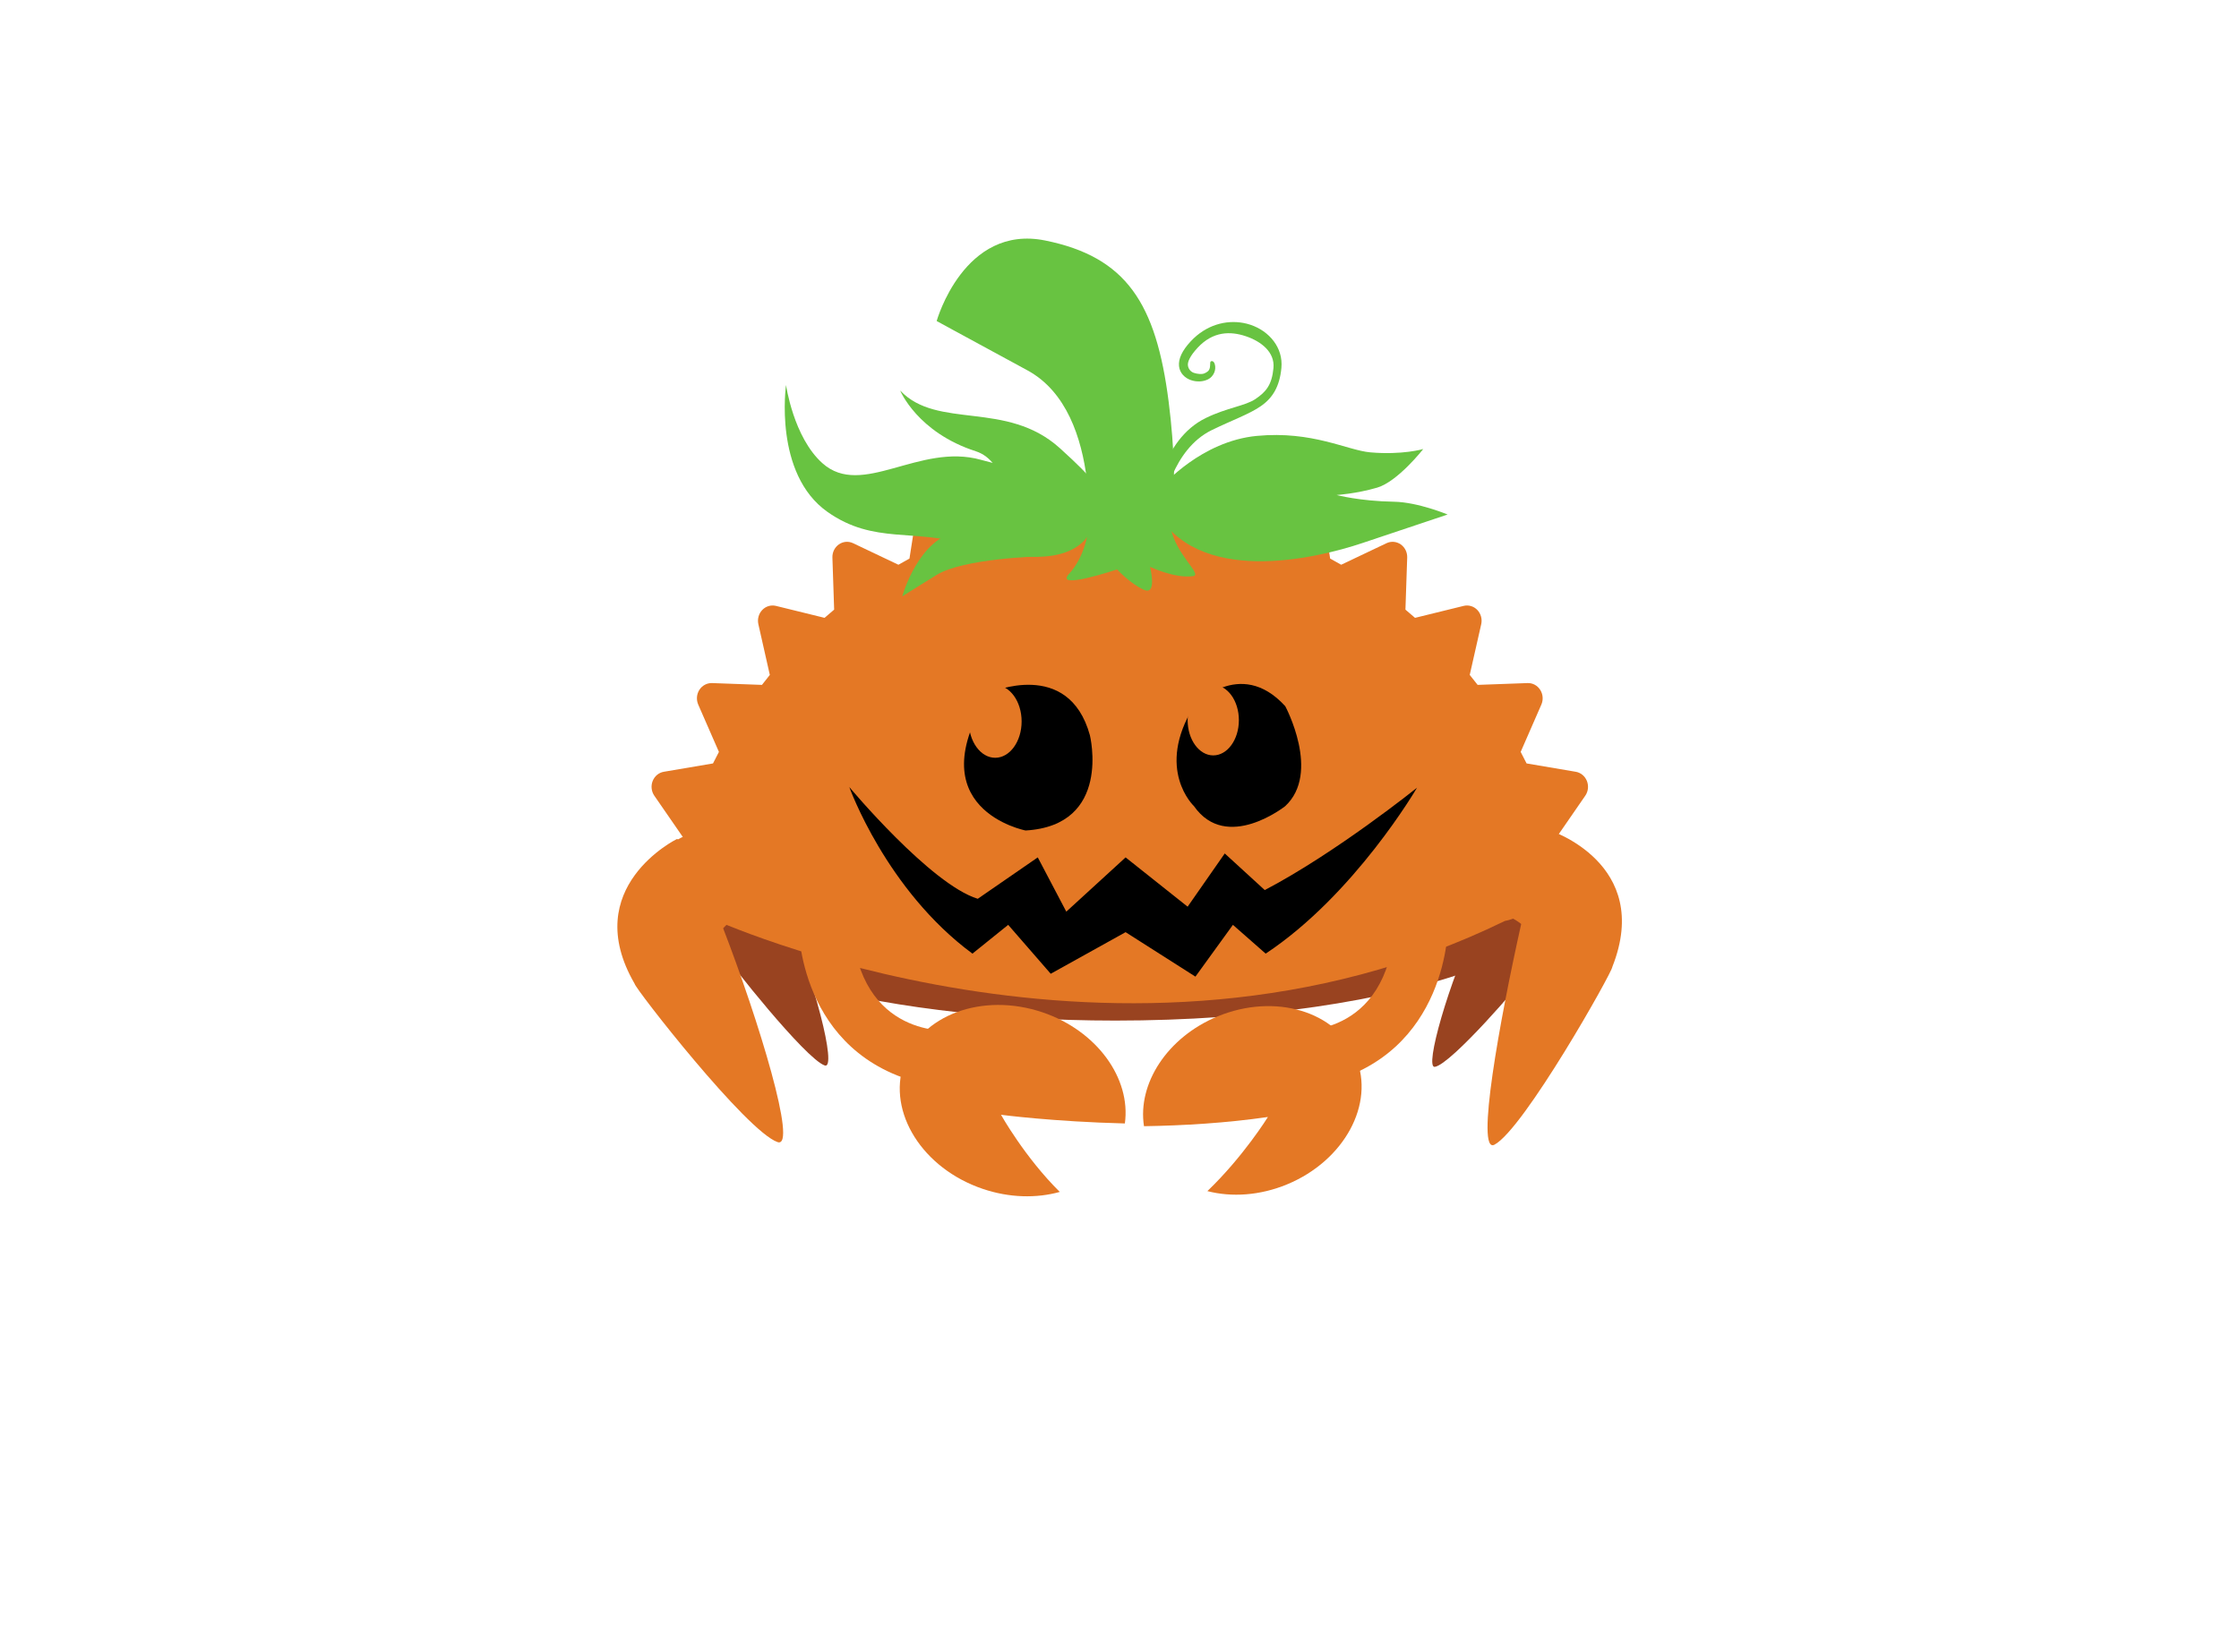<?xml version="1.0" encoding="UTF-8" standalone="no"?>
<svg
   width="100%"
   height="100%"
   viewBox="0 0 4417 3259"
   version="1.1"
   xml:space="preserve"
   style="fill-rule:evenodd;clip-rule:evenodd;stroke-linejoin:round;stroke-miterlimit:1.414;"
   id="svg2124"
   sodipodi:docname="cuddlyferris_pumpkin.svg"
   inkscape:version="1.2.2 (b0a8486541, 2022-12-01)"
   xmlns:inkscape="http://www.inkscape.org/namespaces/inkscape"
   xmlns:sodipodi="http://sodipodi.sourceforge.net/DTD/sodipodi-0.dtd"
   xmlns="http://www.w3.org/2000/svg"
   xmlns:svg="http://www.w3.org/2000/svg"><defs
   id="defs2128" /><sodipodi:namedview
   id="namedview2126"
   pagecolor="#ffffff"
   bordercolor="#666666"
   borderopacity="1.0"
   inkscape:showpageshadow="2"
   inkscape:pageopacity="0.0"
   inkscape:pagecheckerboard="0"
   inkscape:deskcolor="#d1d1d1"
   showgrid="false"
   inkscape:zoom="0.53329242"
   inkscape:cx="1246.0331"
   inkscape:cy="1261.0342"
   inkscape:window-width="3812"
   inkscape:window-height="1052"
   inkscape:window-x="0"
   inkscape:window-y="0"
   inkscape:window-maximized="1"
   inkscape:current-layer="g2122"
   showguides="true" />
    <g
   transform="matrix(4.167,0,0,4.167,-1216.575,-898.055)"
   id="g2122"
   style="display:inline">
        
        
        
        
        
        
        
        
        
        
        
        
        
        
        <g
   id="g13981"
   style="display:inline"><path
     d="m 819.998,562.588 c -59.069,0 -112.736,7.101 -152.468,18.674 v 98.857 c 39.732,11.573 93.399,18.674 152.468,18.674 67.606,0 128.131,-9.302 168.786,-23.964 V 586.554 C 948.129,571.891 887.604,562.588 819.998,562.588 Z"
     style="fill:#994320;fill-rule:nonzero;stroke-width:1;fill-opacity:1"
     id="path2092" /><path
     d="m 991.426,652.063 c -1.731,-4.785 -2.077,-10.839 -0.611,-16.676 2.625,-10.451 10.061,-16.244 16.609,-12.939 1.623,0.82 3.04,2.123 4.212,3.777 0.107,-4.5e-4 0.214,0 0.321,0.007 0,0 19.992,23.831 1.487,52.055 -0.402,1.602 -34.344,41.158 -42.201,42.417 -5.143,0.824 6.682,-40.386 20.183,-68.642 z"
     style="fill:#994320;fill-rule:nonzero;stroke-width:1;fill-opacity:1"
     id="path2094" /><path
     d="m 663.422,647.387 c 2.378,-4.321 3.212,-10.226 1.892,-16.345 -2.363,-10.956 -10.729,-18.448 -18.686,-16.731 -1.974,0.425 -3.736,1.379 -5.235,2.736 -0.127,-0.026 -0.253,-0.051 -0.379,-0.069 0,0 -25.26,18.826 -5.41,51.122 0.361,1.679 37.627,48.84 46.809,51.948 6.009,2.034 -5.047,-41.52 -18.99,-72.661 z"
     style="fill:#994320;fill-rule:nonzero;stroke-width:1;fill-opacity:1"
     id="path2096" /><path
     d="m 627.966,650.1 0.003,0.007 c 0.083,0.065 0.16,0.124 -0.003,-0.007 z"
     style="fill:#e33a25;fill-rule:nonzero;stroke-width:1"
     id="path2098" /><path
     d="m 1029.881,616.371 c -0.395,-1.375 -0.788,-2.749 -1.194,-4.111 l 13.769,-19.947 c 1.405,-2.029 1.692,-4.666 0.776,-6.98 -0.915,-2.302 -2.912,-3.953 -5.277,-4.357 l -23.283,-3.951 c -0.901,-1.841 -1.847,-3.654 -2.796,-5.452 l 9.781,-22.393 c 1.006,-2.283 0.794,-4.934 -0.54,-7.004 -1.329,-2.08 -3.586,-3.296 -5.99,-3.201 l -23.629,0.858 c -1.224,-1.593 -2.466,-3.172 -3.734,-4.721 l 5.43,-24.003 c 0.55,-2.438 -0.144,-4.989 -1.841,-6.76 -1.688,-1.764 -4.141,-2.495 -6.474,-1.922 l -23.015,5.658 c -1.49,-1.317 -3.006,-2.618 -4.539,-3.892 l 0.829,-24.642 c 0.089,-2.495 -1.074,-4.865 -3.071,-6.249 -1.995,-1.393 -4.529,-1.603 -6.711,-0.568 l -21.471,10.207 c -1.729,-0.992 -3.468,-1.974 -5.225,-2.924 l -3.794,-24.284 c -0.385,-2.46 -1.968,-4.549 -4.185,-5.504 -2.209,-0.959 -4.742,-0.65 -6.682,0.811 l -19.143,14.363 c -1.885,-0.626 -3.778,-1.226 -5.695,-1.8 l -8.251,-23.028 c -0.839,-2.346 -2.774,-4.071 -5.133,-4.555 -2.351,-0.481 -4.77,0.333 -6.4,2.155 l -16.113,18.027 c -1.948,-0.224 -3.897,-0.429 -5.853,-0.598 l -12.44,-20.962 c -1.261,-2.123 -3.487,-3.416 -5.886,-3.416 -2.394,0 -4.624,1.292 -5.874,3.416 l -12.445,20.962 c -1.956,0.169 -3.914,0.373 -5.859,0.598 l -16.114,-18.027 c -1.632,-1.821 -4.06,-2.635 -6.403,-2.155 -2.358,0.49 -4.296,2.209 -5.13,4.555 l -8.258,23.028 c -1.912,0.573 -3.806,1.179 -5.695,1.8 l -19.136,-14.363 c -1.946,-1.466 -4.478,-1.775 -6.693,-0.811 -2.207,0.954 -3.797,3.044 -4.179,5.504 l -3.797,24.284 c -1.756,0.95 -3.495,1.927 -5.229,2.924 l -21.469,-10.207 c -2.18,-1.039 -4.725,-0.825 -6.71,0.568 -1.995,1.384 -3.16,3.754 -3.069,6.249 l 0.823,24.642 c -1.528,1.274 -3.04,2.575 -4.538,3.892 l -23.011,-5.658 c -2.338,-0.568 -4.788,0.158 -6.48,1.922 -1.703,1.771 -2.393,4.322 -1.846,6.76 l 5.42,24.003 c -1.257,1.556 -2.502,3.128 -3.721,4.721 l -23.628,-0.858 c -2.385,-0.07 -4.661,1.121 -5.993,3.201 -1.335,2.07 -1.537,4.721 -0.543,7.004 l 9.789,22.393 c -0.951,1.799 -1.895,3.611 -2.804,5.452 l -23.282,3.951 c -2.365,0.398 -4.359,2.049 -5.279,4.357 -0.914,2.314 -0.617,4.951 0.779,6.98 l 13.772,19.947 c -0.106,0.352 -0.204,0.707 -0.31,1.061 l -7.567,8.038 20.346,28.741 c 0,0 195.27,90.077 376.402,1.524 20.691,-3.712 25.513,-35.253 25.513,-35.253 z"
     style="fill:#e47825;fill-rule:nonzero;stroke-width:1;fill-opacity:1"
     id="path2100" /><path
     d="m 857.199,549.909 c 0,0 21.61,-23.662 43.22,0 0,0 16.98,31.552 0,47.325 0,0 -27.785,22.086 -43.22,0 0,0 -18.524,-17.354 0,-47.325 z"
     style="fill:#000000;fill-rule:nonzero;stroke-width:1;fill-opacity:1"
     id="path2102" /><path
     d="m 878.466,556.538 c 0,9.214 -5.431,16.684 -12.129,16.684 -6.697,0 -12.128,-7.47 -12.128,-16.684 0,-9.214 5.431,-16.684 12.128,-16.684 6.698,0 12.129,7.471 12.129,16.684 z"
     style="fill:#e47825;fill-rule:nonzero;stroke-width:1;fill-opacity:1"
     id="path2104" /><path
     d="m 760.747,543.448 c 0,0 37.07,-16.413 47.187,20.221 0,0 10.598,42.699 -30.441,45.11 0,0 -52.333,-10.08 -16.746,-65.331 z"
     style="fill:#000000;fill-rule:nonzero;stroke-width:1;fill-opacity:1"
     id="path2106" /><path
     d="m 775.614,557.143 c 0,9.501 -5.6,17.207 -12.51,17.207 -6.907,0 -12.508,-7.706 -12.508,-17.207 0,-9.503 5.602,-17.207 12.508,-17.207 6.909,0 12.51,7.704 12.51,17.207 z"
     style="fill:#e47825;fill-rule:nonzero;stroke-width:1;fill-opacity:1"
     id="path2108" /><path
     d="m 634.309,655.103 c 4.921,-5.593 16.878,-12.366 15.962,-20.769 -1.639,-15.045 -14.116,-26.026 -27.866,-24.528 -3.41,0.372 -6.578,1.477 -9.389,3.157 -0.207,-0.048 -0.415,-0.095 -0.623,-0.132 0,0 -46.503,22.829 -19.998,68.503 0.25,2.305 52.883,69.854 67.665,74.998 9.674,3.366 -8.935,-57.726 -25.75,-101.231 z"
     style="fill:#e47825;fill-rule:nonzero;stroke-width:1;fill-opacity:1"
     id="path2110" /><path
     d="m 1012.124,653.065 c -5.696,-4.802 -20.715,-9.162 -21.055,-17.608 -0.608,-15.122 10.102,-27.831 23.923,-28.387 3.428,-0.138 6.724,0.486 9.753,1.731 0.198,-0.078 0.397,-0.155 0.596,-0.223 0,0 49.373,15.684 29.929,64.783 0.094,2.317 -41.943,76.921 -55.799,84.199 -9.069,4.763 2.471,-58.978 12.652,-104.495 z"
     style="fill:#e47825;fill-rule:nonzero;stroke-width:1;fill-opacity:1"
     id="path2112" /><path
     d="m 670.002,653.462 c 0,0 -0.621,61.61 59.757,75.358 l 12.589,-25.292 c 0,0 -43.75,4.232 -47.115,-50.066 z"
     style="fill:#e47825;fill-rule:nonzero;stroke-width:1;fill-opacity:1"
     id="path2114" /><path
     d="m 977.487,653.462 c 0,0 0.62,61.61 -59.757,75.358 L 905.141,703.527 c 0,0 43.75,4.232 47.115,-50.066 z"
     style="fill:#e47825;fill-rule:nonzero;stroke-width:1;fill-opacity:1"
     id="path2116" /><path
     d="m 933.872,716.3 c -9.087,-21.962 -38.41,-30.682 -65.494,-19.475 -23.84,9.864 -37.98,31.875 -34.833,51.984 18.823,-0.293 39.013,-1.513 58.667,-4.361 0,0 -11.594,18.741 -28.655,35.096 11.472,2.961 24.853,2.14 37.728,-3.188 27.085,-11.206 41.675,-38.095 32.588,-60.057 z"
     style="fill:#e47825;fill-rule:nonzero;stroke-width:1;fill-opacity:1"
     id="path2118" /><path
     d="m 765.854,743.401 c 0,0 24.772,3.274 58.637,4.109 2.966,-21.32 -13.184,-43.883 -38.951,-52.612 -28.467,-9.643 -57.883,1.253 -65.702,24.336 -7.819,23.083 8.919,49.613 37.386,59.256 12.619,4.275 25.422,4.509 36.451,1.439 -16.563,-16.381 -27.821,-36.528 -27.821,-36.528 z"
     style="clip-rule:evenodd;display:inline;fill:#e47825;fill-rule:nonzero;stroke-width:1;stroke-linejoin:round;stroke-miterlimit:1.414;fill-opacity:1"
     id="path2120" /></g>
    <path
   style="fill:#000000;fill-opacity:1;stroke:none;stroke-width:0.24px;stroke-linecap:butt;stroke-linejoin:miter;stroke-opacity:1"
   d="m 694.045,588.22 c 0,0 38.384,46.006 60.802,52.902 l 28.41,-19.603 13.512,25.694 28.071,-25.694 29.367,23.345 17.573,-25.207 18.942,17.339 c 33.723,-17.645 72.075,-48.466 72.075,-48.466 0,0 -29.451,50.611 -71.646,78.56 l -15.507,-13.629 -17.747,24.519 -33.058,-21.053 -35.445,19.697 -20.142,-23.164 -16.921,13.629 c -40.897,-30.175 -58.288,-78.871 -58.288,-78.871 z"
   id="path4955"
   sodipodi:nodetypes="ccccccccccccccccc" /><path
   style="fill:#68c341;fill-opacity:1;stroke:none;stroke-width:0.24px;stroke-linecap:butt;stroke-linejoin:miter;stroke-opacity:1"
   d="m 806.707,479.118 c 0,0 8.892,-68.041 -28.387,-88.254 -37.279,-20.213 -42.925,-23.333 -42.925,-23.333 0,0 12.865,-45.932 51.375,-38.132 38.51,7.799 52.507,29.831 58.442,76.275 5.935,46.444 -0.199,71.837 -0.199,71.837 z"
   id="path8683"
   sodipodi:nodetypes="cscsscc" /><path
   style="fill:#68c341;fill-opacity:1;stroke:none;stroke-width:0.24px;stroke-linecap:butt;stroke-linejoin:miter;stroke-opacity:1"
   d="m 842.372,445.605 c 0,0 18.273,-21.201 44.64,-23.682 26.367,-2.48 42.738,6.831 53.649,7.794 15.2,1.342 25.089,-1.569 25.089,-1.569 0,0 -12.053,15.409 -21.813,18.279 -9.76,2.87 -19.189,3.488 -19.189,3.488 0,0 10.867,2.91 27.209,3.189 11.3,0.193 25.328,6.056 25.328,6.056 0,0 -11.589,3.867 -40.391,13.522 -21.741,7.288 -78.873,21.099 -98.246,-16.442 z"
   id="path10137"
   sodipodi:nodetypes="csscscscscc" /><g
   id="g13052"
   transform="matrix(0.679,-0.224,0.224,0.679,54.304,396.102)"
   style="fill:#68c341;fill-opacity:1;stroke-width:1.398"><path
     style="fill:#68c341;fill-opacity:1;stroke:none;stroke-width:0.336px;stroke-linecap:butt;stroke-linejoin:miter;stroke-opacity:1"
     d="m 982.731,391.204 c 0,0 -37.806,-14.925 -66.537,-34.24 -35.233,-23.686 -82.795,-0.282 -100.371,-30.724 -12.89,-22.327 -6.659,-56.777 -6.659,-56.777 0,0 -26.391,53.141 -0.298,88.395 22.496,30.394 51.529,28.253 82.441,50.423 26.443,18.965 65.134,37.637 83.268,11.623 14.21,-20.386 8.157,-28.701 8.157,-28.701 z"
     id="path10865"
     sodipodi:nodetypes="csscsssc" /><path
     style="fill:#68c341;fill-opacity:1;stroke:none;stroke-width:0.336px;stroke-linecap:butt;stroke-linejoin:miter;stroke-opacity:1"
     d="m 879.776,296.638 c 15.236,32.49 64.821,27.982 88.408,69.291 16.609,29.088 15.454,32.993 15.454,32.993 l -59.984,-3.63 c 0,0 8.391,-32.137 -8.85,-44.716 -32.939,-24.032 -35.028,-53.938 -35.028,-53.938 z"
     id="path10867"
     sodipodi:nodetypes="csccsc" /><path
     style="fill:#68c341;fill-opacity:1;stroke:none;stroke-width:0.336px;stroke-linecap:butt;stroke-linejoin:miter;stroke-opacity:1"
     d="m 932.467,429.689 c 0,0 -47.686,-14.352 -68.065,-9.524 -20.379,4.828 -26.027,6.364 -26.027,6.364 0,0 22.626,-34.022 49.339,-29.008 26.713,5.014 44.752,32.168 44.752,32.168 z"
     id="path10869" /></g><path
   style="color:#000000;clip-rule:nonzero;fill:#68c341;fill-opacity:1;fill-rule:nonzero;stroke-width:1;stroke-linecap:round;stroke-linejoin:miter;-inkscape-stroke:none"
   d="m 880.596,368.442 c -8.156,-1.516 -17.629,0.837 -24.953,8.735 -4.139,4.463 -5.839,8.306 -5.515,11.682 0.324,3.375 2.854,5.686 5.562,6.634 2.707,0.948 5.731,0.88 8.236,-0.377 1.252,-0.629 2.302,-1.782 2.892,-3.186 0.485,-1.155 0.648,-2.712 0.24,-3.972 -0.293,-1.129 -1.003,-1.606 -1.707,-1.389 -0.704,0.216 -0.337,1.298 -0.579,2.81 -0.3,1.816 -1.261,2.271 -2.5,2.888 -1.214,0.609 -3.53,0.363 -5.149,-0.204 -1.619,-0.567 -2.64,-2.03 -2.791,-3.608 -0.151,-1.577 0.9,-4.27 4.595,-8.256 7.298,-7.871 15.5,-7.924 22.831,-5.464 7.331,2.46 13.797,7.571 13.085,15.071 -0.775,8.162 -3.641,11.324 -8.481,14.628 -4.84,3.304 -13.378,4.083 -23.521,9.007 -21.495,10.434 -24.278,40.247 -24.278,40.247 -0.167,1.154 0.634,2.225 1.788,2.392 1.154,0.167 2.225,-0.634 2.392,-1.788 0,0 3.988,-25.934 22.946,-35.137 9.936,-4.823 17.455,-7.41 23.054,-11.233 5.599,-3.823 9.005,-9.191 9.857,-18.16 0.914,-9.631 -5.786,-17.481 -14.597,-20.437 -1.101,-0.37 -2.24,-0.666 -3.406,-0.882 z"
   id="path13054"
   sodipodi:nodetypes="ssssssczccssssssscccsssss" /><path
   style="fill:#68c341;fill-opacity:1;stroke:none;stroke-width:0.24px;stroke-linecap:butt;stroke-linejoin:miter;stroke-opacity:1"
   d="m 806.883,468.078 c 0,0 -1.459,11.184 -8.814,19.176 -7.355,7.992 22.738,-2.096 22.738,-2.096 0,0 6.277,6.806 12.712,9.642 6.436,2.837 2.881,-10.87 2.881,-10.87 0,0 11.842,5.653 20.411,4.402 4.635,-0.677 -8.367,-10.288 -10.648,-23.11 z"
   id="path19373"
   sodipodi:nodetypes="cscscscc" /></g>
</svg>

